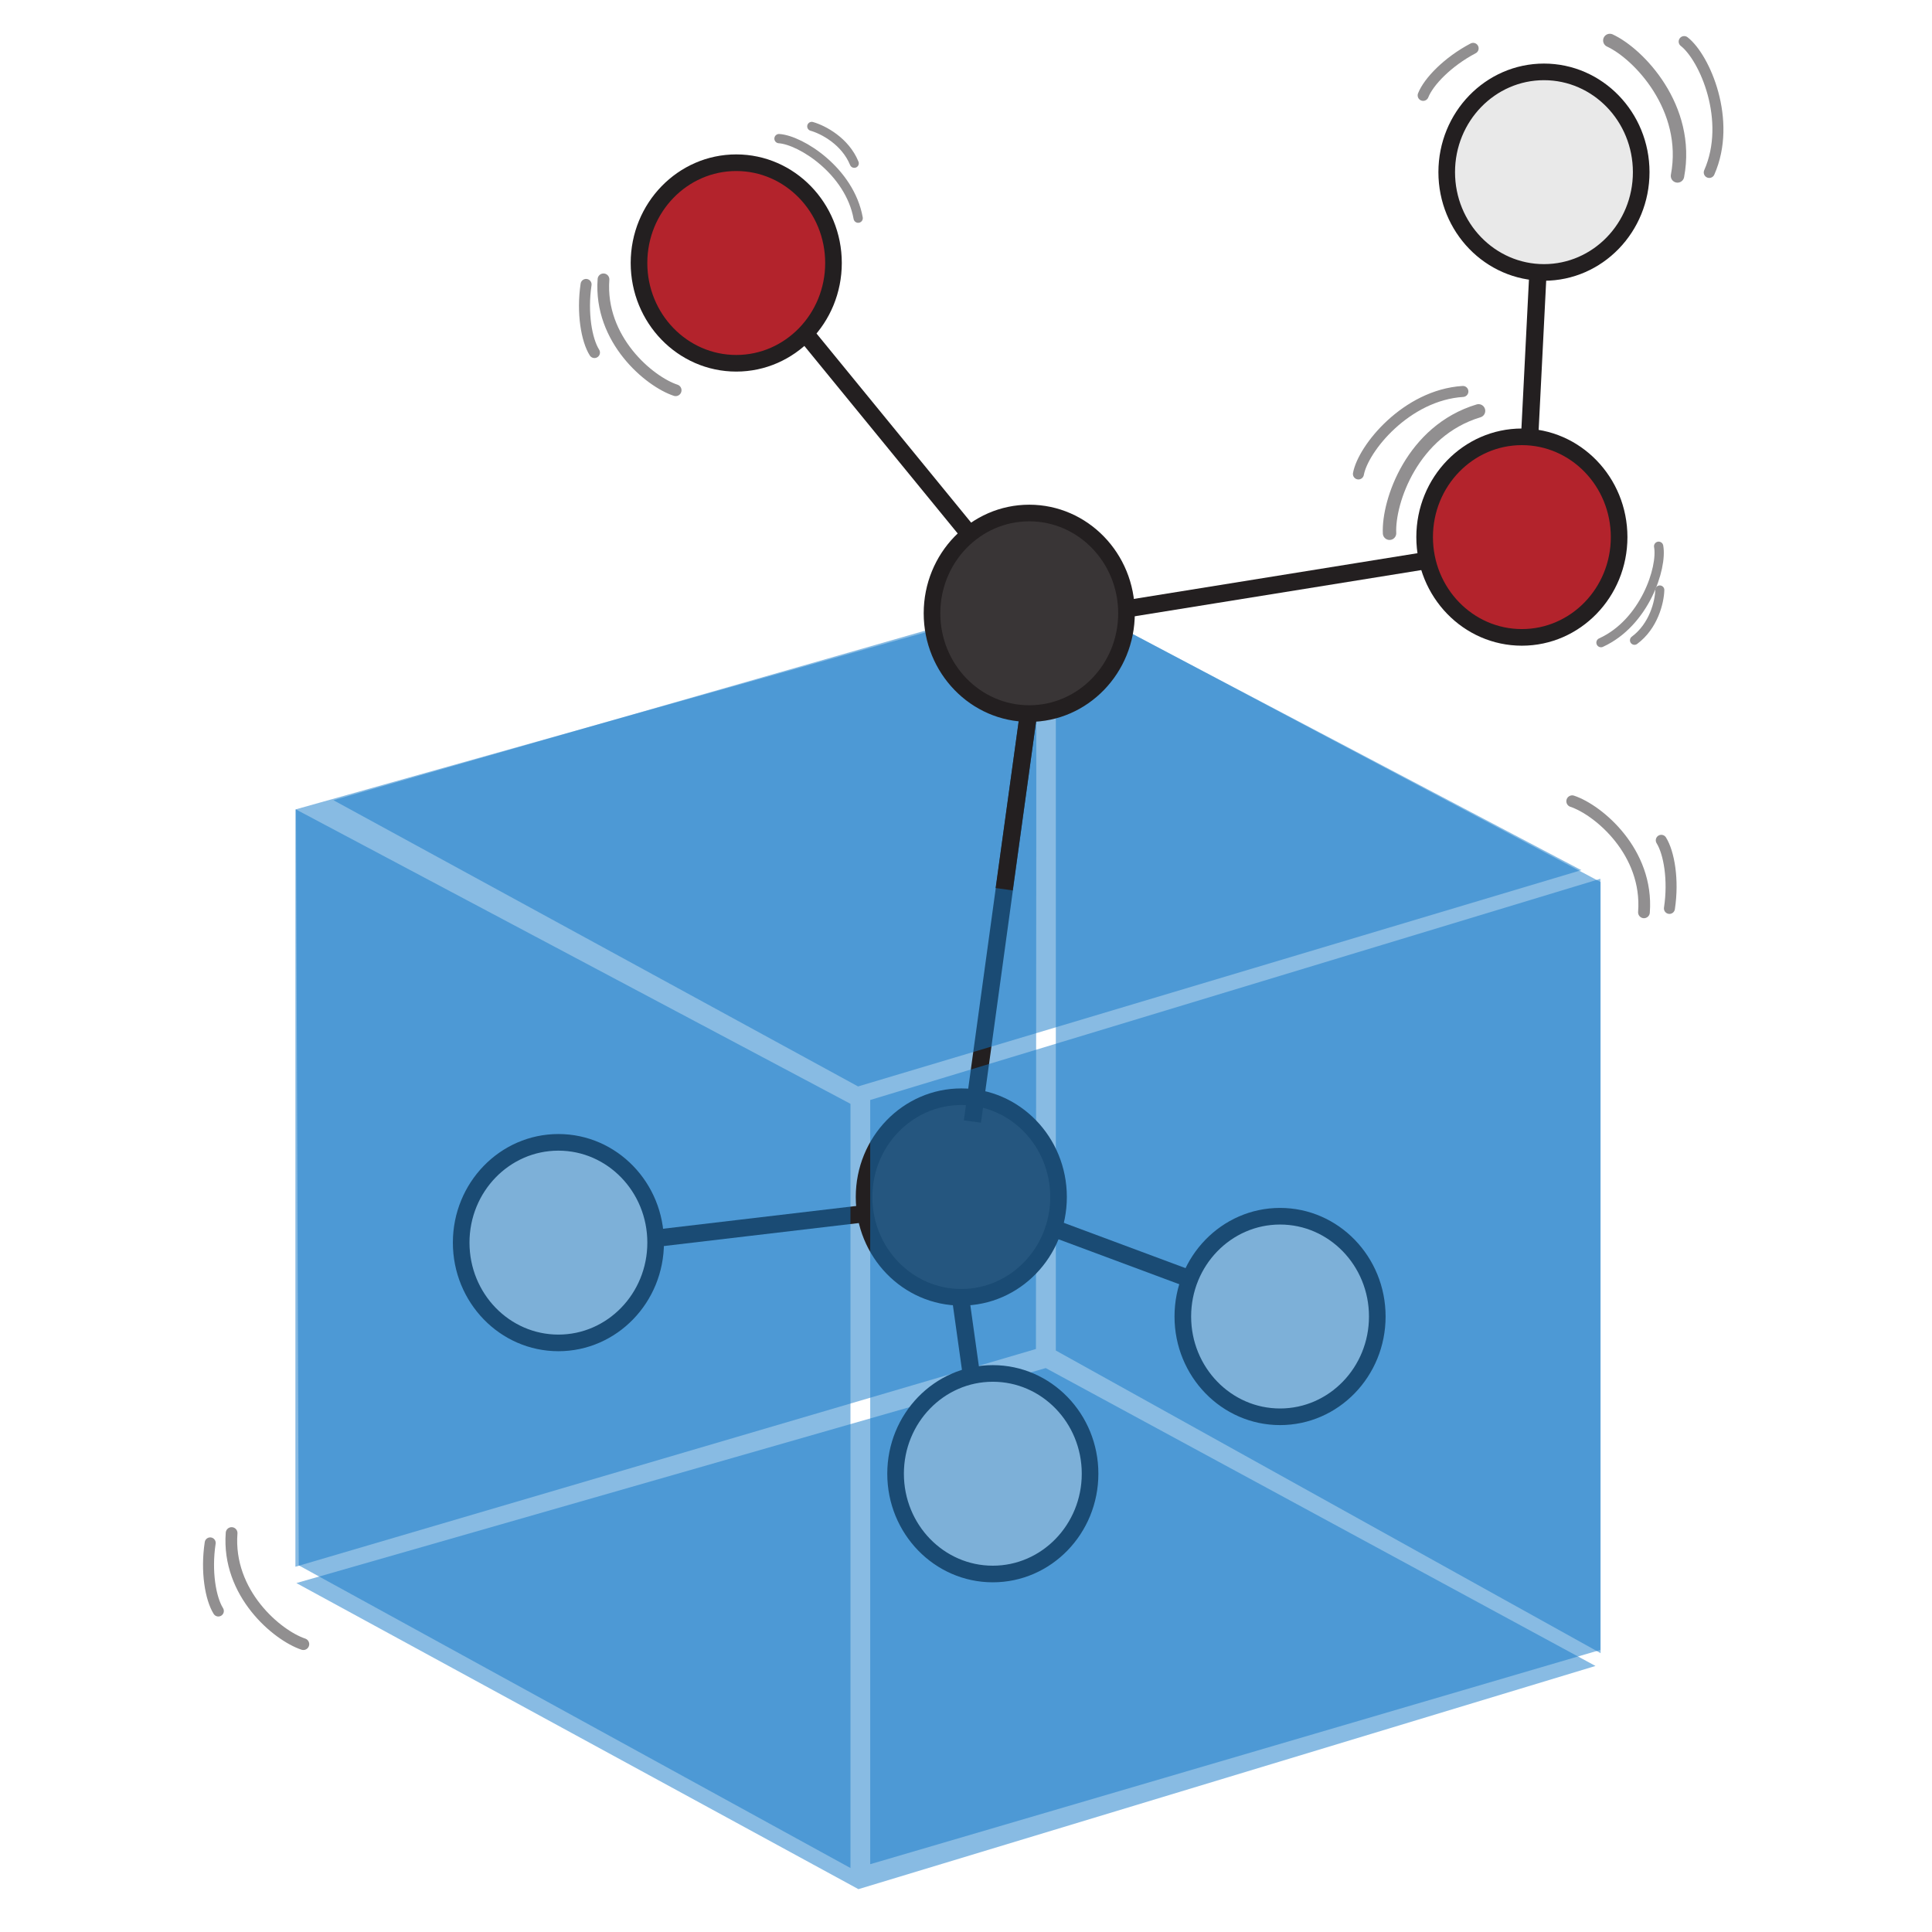 <?xml version="1.0" encoding="UTF-8" standalone="no"?>
<!-- Created with Inkscape (http://www.inkscape.org/) -->

<svg
   xmlns:dc="http://purl.org/dc/elements/1.1/"
   xmlns:cc="http://creativecommons.org/ns#"
   xmlns:rdf="http://www.w3.org/1999/02/22-rdf-syntax-ns#"
   xmlns:svg="http://www.w3.org/2000/svg"
   xmlns="http://www.w3.org/2000/svg"
   xmlns:sodipodi="http://sodipodi.sourceforge.net/DTD/sodipodi-0.dtd"
   xmlns:inkscape="http://www.inkscape.org/namespaces/inkscape"
   width="128"
   height="128"
   id="svg3540"
   version="1.1"
   inkscape:version="0.48.3.1 r9886"
   sodipodi:docname="logo.svg"
   inkscape:export-filename="/home/toon/unief/research/code/toon/tamkin/doc/logo.png"
   inkscape:export-xdpi="90"
   inkscape:export-ydpi="90">
  <defs
     id="defs3542" />
  <sodipodi:namedview
     id="base"
     pagecolor="#ffffff"
     bordercolor="#666666"
     borderopacity="1.0"
     inkscape:pageopacity="0"
     inkscape:pageshadow="2"
     inkscape:zoom="6.4140625"
     inkscape:cx="64"
     inkscape:cy="64"
     inkscape:document-units="px"
     inkscape:current-layer="layer1"
     showgrid="false"
     units="px"
     fit-margin-top="0.5"
     fit-margin-left="0.5"
     fit-margin-bottom="0.5"
     fit-margin-right="0.5"
     inkscape:window-width="1215"
     inkscape:window-height="1000"
     inkscape:window-x="65"
     inkscape:window-y="24"
     inkscape:window-maximized="1" />
  <g
     inkscape:label="Layer 1"
     inkscape:groupmode="layer"
     id="layer1"
     transform="translate(-319.439,-459.192)">
    <g
       id="g4683"
       transform="matrix(1.553,0,0,1.553,-510.03,-257.099)">
      <path
         id="path3874"
         style="fill:#1379c8;fill-opacity:0.5;fill-rule:evenodd;stroke:none"
         d="m 546.75,528.765 23.979,13.059 31.444,-9.522 -23.453,-12.708 -31.97,9.172 z"
         inkscape:connector-curvature="0" />
      <path
         id="path3876"
         style="fill:#1379c8;fill-opacity:0.5;fill-rule:evenodd;stroke:none"
         d="m 579.15,486.538 0,32.307 23.241,12.911 0,-32.897 -23.241,-12.322 z"
         inkscape:connector-curvature="0" />
      <path
         id="path3878"
         style="fill:#1379c8;fill-opacity:0.5;fill-rule:evenodd;stroke:none"
         d="m 546.71,528.07 0,-32.307 31.612,-8.888 -0.02,31.905 -31.592,9.289 z"
         inkscape:connector-curvature="0" />
      <g
         transform="matrix(1.675,0,0,-1.675,142.363,1173.552)"
         id="g3880">
        <path
           id="path3882"
           style="fill:none;stroke:#231f20;stroke-width:0.44;stroke-linecap:butt;stroke-linejoin:miter;stroke-miterlimit:22.926;stroke-opacity:1;stroke-dasharray:none"
           d="m 249.164,393.561 7.215,0.851"
           inkscape:connector-curvature="0" />
      </g>
      <path
         id="path3884"
         style="fill:#e9e9e9;fill-opacity:1;fill-rule:evenodd;stroke:#231f20;stroke-width:0.709;stroke-linecap:butt;stroke-linejoin:miter;stroke-miterlimit:22.926;stroke-opacity:1;stroke-dasharray:none"
         d="m 557.93,509.964 c 2.291,0 4.148,1.915 4.148,4.278 0,2.362 -1.857,4.278 -4.148,4.278 -2.291,0 -4.148,-1.915 -4.148,-4.278 0,-2.362 1.857,-4.278 4.148,-4.278 z"
         inkscape:connector-curvature="0" />
      <g
         transform="matrix(1.675,0,0,-1.675,142.363,1173.552)"
         id="g3886">
        <path
           id="path3888"
           style="fill:none;stroke:#231f20;stroke-width:0.44;stroke-linecap:butt;stroke-linejoin:miter;stroke-miterlimit:22.926;stroke-opacity:1;stroke-dasharray:none"
           d="m 259.412,394.468 6.724,-2.503"
           inkscape:connector-curvature="0" />
      </g>
      <path
         id="path3890"
         style="fill:#e9e9e9;fill-opacity:1;fill-rule:evenodd;stroke:#231f20;stroke-width:0.709;stroke-linecap:butt;stroke-linejoin:miter;stroke-miterlimit:22.926;stroke-opacity:1;stroke-dasharray:none"
         d="m 588.716,513.116 c 2.291,0 4.148,1.916 4.148,4.278 0,2.362 -1.857,4.278 -4.148,4.278 -2.291,0 -4.148,-1.916 -4.148,-4.278 0,-2.362 1.857,-4.278 4.148,-4.278 z"
         inkscape:connector-curvature="0" />
      <g
         transform="matrix(1.611,-0.458,-0.458,-1.611,142.363,1173.552)"
         id="g3892">
        <path
           id="path3894"
           style="fill:none;stroke:#231f20;stroke-width:0.44;stroke-linecap:butt;stroke-linejoin:miter;stroke-miterlimit:22.926;stroke-opacity:1;stroke-dasharray:none"
           d="m 356.182,309.519 -1.097,-7.911"
           inkscape:connector-curvature="0" />
      </g>
      <path
         id="path3896"
         style="fill:#393536;fill-opacity:1;fill-rule:evenodd;stroke:#231f20;stroke-width:0.709;stroke-linecap:butt;stroke-linejoin:miter;stroke-miterlimit:22.926;stroke-opacity:1;stroke-dasharray:none"
         d="m 575.118,508.018 c 2.291,0 4.148,1.915 4.148,4.278 0,2.362 -1.857,4.278 -4.148,4.278 -2.291,0 -4.148,-1.915 -4.148,-4.278 0,-2.362 1.857,-4.278 4.148,-4.278 z"
         inkscape:connector-curvature="0" />
      <g
         transform="matrix(1.675,0,0,-1.675,142.363,1173.552)"
         id="g3898">
        <path
           id="path3900"
           style="fill:none;stroke:#231f20;stroke-width:0.44;stroke-linecap:butt;stroke-linejoin:miter;stroke-miterlimit:22.926;stroke-opacity:1;stroke-dasharray:none"
           d="m 260.066,407.053 -1.422,-10.351"
           inkscape:connector-curvature="0" />
      </g>
      <path
         id="path3902"
         style="fill:#e9e9e9;fill-opacity:1;fill-rule:evenodd;stroke:#231f20;stroke-width:0.709;stroke-linecap:butt;stroke-linejoin:miter;stroke-miterlimit:22.926;stroke-opacity:1;stroke-dasharray:none"
         d="m 576.462,519.823 c 2.291,0 4.149,1.915 4.149,4.278 0,2.363 -1.858,4.278 -4.149,4.278 -2.291,0 -4.148,-1.915 -4.148,-4.278 0,-2.362 1.857,-4.278 4.148,-4.278 z"
         inkscape:connector-curvature="0" />
      <path
         id="path3904"
         style="fill:#1379c8;fill-opacity:0.5;fill-rule:evenodd;stroke:none"
         d="m 546.735,495.762 0.118,32.248 23.536,12.912 0,-32.602 -23.654,-12.557 z"
         inkscape:connector-curvature="0" />
      <path
         id="path3906"
         style="fill:#1379c8;fill-opacity:0.5;fill-rule:evenodd;stroke:none"
         d="m 602.381,498.72 0,32.897 -31.149,9.142 0,-32.602 31.149,-9.437 z"
         inkscape:connector-curvature="0" />
      <path
         id="path3908"
         style="fill:#1379c8;fill-opacity:0.5;fill-rule:evenodd;stroke:none"
         d="m 548.333,495.369 22.381,12.21 30.854,-9.227 -22.443,-11.809 -30.793,8.826 z"
         inkscape:connector-curvature="0" />
      <g
         transform="matrix(1.675,0,0,-1.675,142.363,1173.552)"
         id="g3910">
        <path
           id="path3912"
           style="fill:none;stroke:#231f20;stroke-width:0.44;stroke-linecap:butt;stroke-linejoin:miter;stroke-miterlimit:22.926;stroke-opacity:1;stroke-dasharray:none"
           d="m 273.129,419.931 -0.337,-6.669"
           inkscape:connector-curvature="0" />
      </g>
      <g
         transform="matrix(1.675,0,0,-1.675,142.363,1173.552)"
         id="g3914">
        <path
           id="path3916"
           style="fill:none;stroke:#231f20;stroke-width:0.44;stroke-linecap:butt;stroke-linejoin:miter;stroke-miterlimit:22.926;stroke-opacity:1;stroke-dasharray:none"
           d="m 262.094,409.683 9.069,1.462"
           inkscape:connector-curvature="0" />
      </g>
      <g
         transform="matrix(1.675,0,0,-1.675,142.363,1173.552)"
         id="g3918">
        <path
           id="path3920"
           style="fill:none;stroke:#231f20;stroke-width:0.44;stroke-linecap:butt;stroke-linejoin:miter;stroke-miterlimit:22.926;stroke-opacity:1;stroke-dasharray:none"
           d="m 253.924,417.341 4.654,-5.692"
           inkscape:connector-curvature="0" />
      </g>
      <path
         id="path3922"
         style="fill:#393536;fill-opacity:1;fill-rule:evenodd;stroke:#231f20;stroke-width:0.709;stroke-linecap:butt;stroke-linejoin:miter;stroke-miterlimit:22.926;stroke-opacity:1;stroke-dasharray:none"
         d="m 578.016,483.116 c 2.291,0 4.149,1.915 4.149,4.278 0,2.362 -1.858,4.278 -4.149,4.278 -2.291,0 -4.148,-1.915 -4.148,-4.278 0,-2.362 1.858,-4.278 4.148,-4.278 z"
         inkscape:connector-curvature="0" />
      <path
         id="path3924"
         style="fill:#b3232c;fill-opacity:1;fill-rule:evenodd;stroke:#231f20;stroke-width:0.709;stroke-linecap:butt;stroke-linejoin:miter;stroke-miterlimit:22.926;stroke-opacity:1;stroke-dasharray:none"
         d="m 565.517,468.172 c 2.29,0 4.148,1.916 4.148,4.278 0,2.362 -1.858,4.278 -4.148,4.278 -2.291,0 -4.149,-1.916 -4.149,-4.278 0,-2.362 1.858,-4.278 4.149,-4.278 z"
         inkscape:connector-curvature="0" />
      <path
         id="path3926"
         style="fill:#b3232c;fill-opacity:1;fill-rule:evenodd;stroke:#231f20;stroke-width:0.709;stroke-linecap:butt;stroke-linejoin:miter;stroke-miterlimit:22.926;stroke-opacity:1;stroke-dasharray:none"
         d="m 599.032,479.866 c 2.291,0 4.149,1.915 4.149,4.278 0,2.362 -1.858,4.278 -4.149,4.278 -2.291,0 -4.148,-1.915 -4.148,-4.278 0,-2.362 1.857,-4.278 4.148,-4.278 z"
         inkscape:connector-curvature="0" />
      <g
         transform="matrix(1.675,0,0,-1.675,142.363,1173.552)"
         id="g3928">
        <path
           id="path3930"
           style="fill:none;stroke:#231f20;stroke-width:0.44;stroke-linecap:butt;stroke-linejoin:miter;stroke-miterlimit:22.926;stroke-opacity:1;stroke-dasharray:none"
           d="m 260.066,407.053 -0.613,-4.434"
           inkscape:connector-curvature="0" />
      </g>
      <g
         transform="matrix(-0.205,-0.802,-0.802,0.205,142.363,1173.552)"
         id="g3932">
        <path
           id="path3934"
           style="fill:none;stroke:#918f90;stroke-width:0.567;stroke-linecap:round;stroke-linejoin:miter;stroke-miterlimit:22.926;stroke-opacity:1;stroke-dasharray:none"
           d="m 675.509,-733.386 c 1.217,-0.562 3.327,-3.396 2.786,-6.269"
           inkscape:connector-curvature="0" />
      </g>
      <g
         transform="matrix(-0.465,-0.896,-0.896,0.465,142.363,1173.552)"
         id="g3936">
        <path
           id="path3938"
           style="fill:none;stroke:#918f90;stroke-width:0.567;stroke-linecap:round;stroke-linejoin:miter;stroke-miterlimit:22.926;stroke-opacity:1;stroke-dasharray:none"
           d="m 400.505,-711.226 c 1.217,-0.562 3.4,-2.849 2.858,-5.721"
           inkscape:connector-curvature="0" />
      </g>
      <g
         transform="matrix(0.269,0.625,0.625,-0.269,142.363,1173.552)"
         id="g3940">
        <path
           id="path3942"
           style="fill:none;stroke:#918f90;stroke-width:0.567;stroke-linecap:round;stroke-linejoin:miter;stroke-miterlimit:22.926;stroke-opacity:1;stroke-dasharray:none"
           d="m -658.862,1023.66 c 0.685,-0.316 1.93,-1.252 2.271,-2.707"
           inkscape:connector-curvature="0" />
      </g>
      <g
         transform="matrix(0.877,-0.097,-0.097,-0.877,142.363,1173.552)"
         id="g3944">
        <path
           id="path3946"
           style="fill:none;stroke:#918f90;stroke-width:0.567;stroke-linecap:round;stroke-linejoin:miter;stroke-miterlimit:22.926;stroke-opacity:1;stroke-dasharray:none"
           d="m 601.334,706.74 c 1.217,-0.562 3.4,-2.849 2.858,-5.721"
           inkscape:connector-curvature="0" />
      </g>
      <g
         transform="matrix(0.693,0.453,0.453,-0.693,142.363,1173.552)"
         id="g3948">
        <path
           id="path3950"
           style="fill:none;stroke:#918f90;stroke-width:0.567;stroke-linecap:round;stroke-linejoin:miter;stroke-miterlimit:22.926;stroke-opacity:1;stroke-dasharray:none"
           d="m 20.645,989.646 c 0.685,-0.317 1.652,-1.351 2.271,-2.707"
           inkscape:connector-curvature="0" />
      </g>
      <g
         transform="matrix(0.402,0.571,0.571,-0.402,142.363,1173.552)"
         id="g3952">
        <path
           id="path3954"
           style="fill:none;stroke:#918f90;stroke-width:0.567;stroke-linecap:round;stroke-linejoin:miter;stroke-miterlimit:22.926;stroke-opacity:1;stroke-dasharray:none"
           d="m -425.519,1109.567 c 1.217,-0.562 3.328,-3.396 2.786,-6.269"
           inkscape:connector-curvature="0" />
      </g>
      <g
         transform="matrix(0.672,-0.107,-0.107,-0.672,142.363,1173.552)"
         id="g3956">
        <path
           id="path3958"
           style="fill:none;stroke:#918f90;stroke-width:0.567;stroke-linecap:round;stroke-linejoin:miter;stroke-miterlimit:22.926;stroke-opacity:1;stroke-dasharray:none"
           d="m 782.157,927.44 c 0.685,-0.316 1.93,-1.252 2.271,-2.707"
           inkscape:connector-curvature="0" />
      </g>
      <g
         transform="matrix(0.652,-0.249,-0.249,-0.652,142.363,1173.552)"
         id="g3960">
        <path
           id="path3962"
           style="fill:none;stroke:#918f90;stroke-width:0.567;stroke-linecap:round;stroke-linejoin:miter;stroke-miterlimit:22.926;stroke-opacity:1;stroke-dasharray:none"
           d="m 929.945,728.3 c 1.218,-0.561 3.328,-3.396 2.786,-6.269"
           inkscape:connector-curvature="0" />
      </g>
      <path
         id="path3964"
         style="fill:#e9e9e9;fill-opacity:1;fill-rule:evenodd;stroke:#231f20;stroke-width:0.709;stroke-linecap:butt;stroke-linejoin:miter;stroke-miterlimit:22.926;stroke-opacity:1;stroke-dasharray:none"
         d="m 599.975,464.297 c 2.291,0 4.148,1.915 4.148,4.278 0,2.363 -1.857,4.278 -4.148,4.278 -2.291,0 -4.149,-1.915 -4.149,-4.278 0,-2.362 1.858,-4.278 4.149,-4.278 z"
         inkscape:connector-curvature="0" />
      <g
         transform="matrix(0.807,0.188,0.188,-0.807,142.363,1173.552)"
         id="g3966">
        <path
           id="path3968"
           style="fill:none;stroke:#918f90;stroke-width:0.567;stroke-linecap:round;stroke-linejoin:miter;stroke-miterlimit:22.926;stroke-opacity:1;stroke-dasharray:none"
           d="m 350.334,962.094 c 1.217,-0.561 3.328,-3.396 2.786,-6.268"
           inkscape:connector-curvature="0" />
      </g>
      <g
         transform="matrix(1.01,0,0,-1.01,142.363,1173.552)"
         id="g3970">
        <path
           id="path3972"
           style="fill:none;stroke:#918f90;stroke-width:0.567;stroke-linecap:round;stroke-linejoin:miter;stroke-miterlimit:22.926;stroke-opacity:1;stroke-dasharray:none"
           d="m 455.863,703.559 c 1.217,-0.562 3.4,-2.849 2.858,-5.721"
           inkscape:connector-curvature="0" />
      </g>
      <g
         transform="matrix(-0.047,-0.827,-0.827,0.047,142.363,1173.552)"
         id="g3974">
        <path
           id="path3976"
           style="fill:none;stroke:#918f90;stroke-width:0.567;stroke-linecap:round;stroke-linejoin:miter;stroke-miterlimit:22.926;stroke-opacity:1;stroke-dasharray:none"
           d="m 822.662,-593.861 c 0.684,-0.316 1.652,-1.351 2.271,-2.707"
           inkscape:connector-curvature="0" />
      </g>
      <g
         transform="matrix(-0.877,0.1,0.1,0.877,142.363,1173.552)"
         id="g3978">
        <path
           id="path3980"
           style="fill:none;stroke:#918f90;stroke-width:0.567;stroke-linecap:round;stroke-linejoin:miter;stroke-miterlimit:22.926;stroke-opacity:1;stroke-dasharray:none"
           d="m -562.687,-729.081 c 1.217,-0.562 3.4,-2.849 2.858,-5.721"
           inkscape:connector-curvature="0" />
      </g>
      <g
         transform="matrix(-0.695,-0.451,-0.451,0.695,142.363,1173.552)"
         id="g3982">
        <path
           id="path3984"
           style="fill:none;stroke:#918f90;stroke-width:0.567;stroke-linecap:round;stroke-linejoin:miter;stroke-miterlimit:22.926;stroke-opacity:1;stroke-dasharray:none"
           d="m 35.818,-980.04 c 0.685,-0.316 1.652,-1.351 2.271,-2.707"
           inkscape:connector-curvature="0" />
      </g>
      <g
         transform="matrix(-0.877,0.097,0.097,0.877,142.363,1173.552)"
         id="g3986">
        <path
           id="path3988"
           style="fill:none;stroke:#918f90;stroke-width:0.567;stroke-linecap:round;stroke-linejoin:miter;stroke-miterlimit:22.926;stroke-opacity:1;stroke-dasharray:none"
           d="m -535.878,-672.976 c 1.217,-0.562 3.4,-2.849 2.858,-5.721"
           inkscape:connector-curvature="0" />
      </g>
      <g
         transform="matrix(-0.693,-0.453,-0.453,0.693,142.363,1173.552)"
         id="g3990">
        <path
           id="path3992"
           style="fill:none;stroke:#918f90;stroke-width:0.567;stroke-linecap:round;stroke-linejoin:miter;stroke-miterlimit:22.926;stroke-opacity:1;stroke-dasharray:none"
           d="m 19.862,-915.725 c 0.685,-0.316 1.653,-1.351 2.271,-2.707"
           inkscape:connector-curvature="0" />
      </g>
    </g>
  </g>
</svg>
